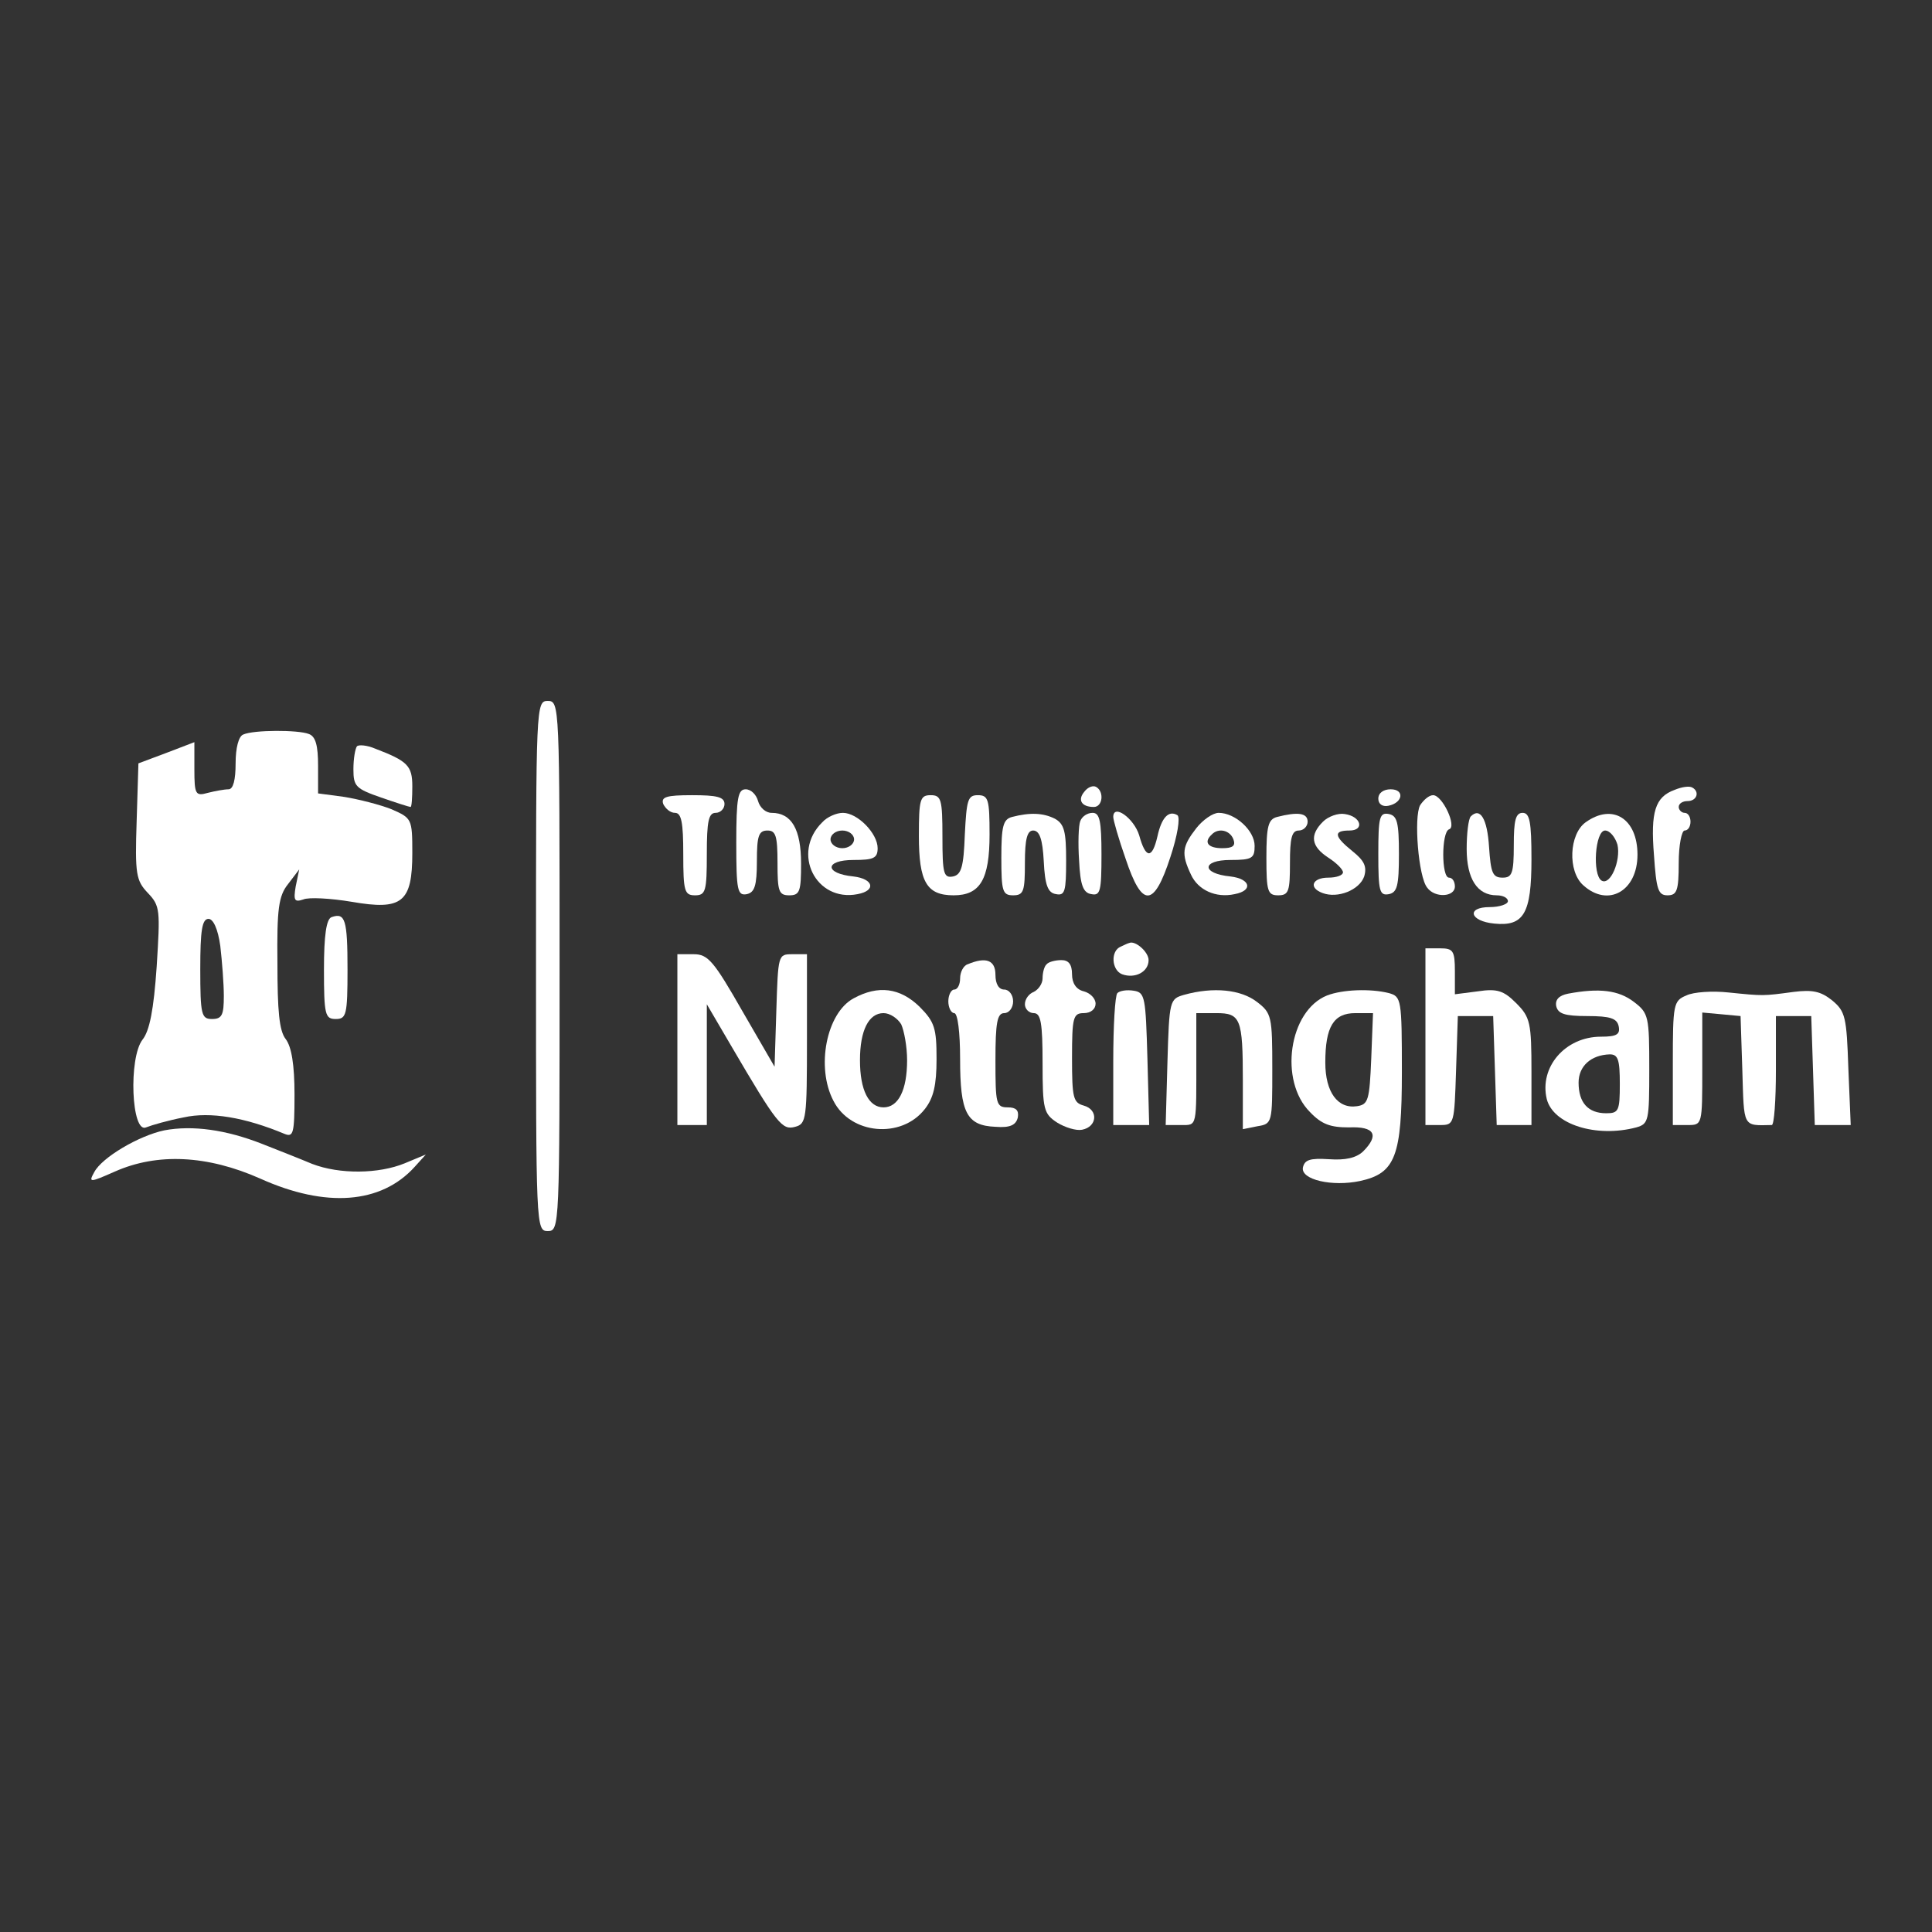 <?xml version="1.0" standalone="no"?>
<!DOCTYPE svg PUBLIC "-//W3C//DTD SVG 20010904//EN"
 "http://www.w3.org/TR/2001/REC-SVG-20010904/DTD/svg10.dtd">
<svg version="1.0" xmlns="http://www.w3.org/2000/svg"
 width="90pt" height="90pt" viewBox="0 0 328 328"
 preserveAspectRatio="xMidYMid meet">

<rect x="0" y="0" width="328" height="328" fill="#333333" stroke="none"/>

<g transform="translate(0,328) scale(0.1,-0.1)"
fill="#ffffff" stroke="none">
<path d="M910 1640 c0 -443 0 -450 20 -450 20 0 20 7 20 450 0 443 0 450 -20
450 -20 0 -20 -7 -20 -450z"/>
<path d="M413 2033 c-8 -3 -13 -23 -13 -49 0 -28 -4 -44 -12 -44 -7 0 -23 -3
-35 -6 -21 -6 -23 -3 -23 40 l0 46 -47 -18 -48 -18 -3 -98 c-3 -90 -1 -101 19
-122 21 -22 21 -29 15 -125 -5 -73 -12 -109 -24 -124 -24 -31 -19 -160 6 -149
10 4 38 12 64 17 45 10 104 0 171 -28 15 -6 17 0 17 67 0 50 -5 81 -15 94 -11
14 -14 48 -14 129 -1 92 2 114 18 134 l19 25 -6 -29 c-4 -24 -2 -27 13 -22 9
4 46 2 82 -4 86 -15 103 -1 103 83 0 58 -1 59 -35 74 -20 8 -56 17 -80 21
l-45 6 0 47 c0 34 -4 50 -16 54 -18 7 -93 7 -111 -1z m-39 -359 c3 -26 6 -64
6 -85 0 -32 -3 -39 -20 -39 -18 0 -20 7 -20 85 0 65 3 85 14 85 8 0 16 -17 20
-46z"/>
<path d="M606 2013 c-3 -4 -6 -21 -6 -39 0 -29 4 -33 47 -48 26 -9 48 -16 50
-16 2 0 3 16 3 35 0 35 -8 43 -63 64 -14 6 -28 7 -31 4z"/>
<path d="M1841 1936 c-12 -14 -5 -26 16 -26 15 0 18 26 4 34 -5 3 -14 0 -20
-8z"/>
<path d="M2843 1939 c-33 -12 -41 -37 -35 -111 4 -58 7 -68 23 -68 16 0 19 8
19 55 0 30 5 55 10 55 6 0 10 7 10 15 0 8 -4 15 -10 15 -5 0 -10 5 -10 10 0 6
7 10 15 10 16 0 21 16 8 23 -5 3 -18 1 -30 -4z"/>
<path d="M1250 1849 c0 -81 2 -90 18 -87 13 3 17 14 17 56 0 43 3 52 18 52 14
0 17 -9 17 -55 0 -48 2 -55 20 -55 18 0 20 7 20 54 0 58 -16 86 -50 86 -10 0
-20 9 -23 20 -3 11 -12 20 -21 20 -13 0 -16 -14 -16 -91z"/>
<path d="M2340 1924 c0 -9 7 -14 17 -12 25 5 28 28 4 28 -12 0 -21 -6 -21 -16z"/>
<path d="M1126 1915 c4 -8 12 -15 20 -15 11 0 14 -17 14 -70 0 -63 2 -70 20
-70 18 0 20 7 20 70 0 56 3 70 15 70 8 0 15 7 15 15 0 12 -13 15 -55 15 -44 0
-53 -3 -49 -15z"/>
<path d="M1560 1861 c0 -78 13 -101 59 -101 45 0 61 27 61 103 0 60 -2 67 -20
67 -17 0 -19 -8 -22 -67 -2 -55 -6 -68 -20 -71 -16 -3 -18 5 -18 67 0 64 -2
71 -20 71 -18 0 -20 -7 -20 -69z"/>
<path d="M2411 1913 c-11 -20 -3 -122 12 -140 13 -18 47 -16 47 2 0 8 -4 15
-10 15 -13 0 -13 77 0 82 14 4 -11 58 -27 58 -7 0 -16 -8 -22 -17z"/>
<path d="M1396 1884 c-53 -52 -11 -136 60 -122 32 6 27 26 -7 30 -50 5 -49 28
0 28 34 0 41 3 41 20 0 25 -34 60 -59 60 -11 0 -27 -7 -35 -16z m54 -29 c0 -8
-9 -15 -20 -15 -11 0 -20 7 -20 15 0 8 9 15 20 15 11 0 20 -7 20 -15z"/>
<path d="M1718 1893 c-15 -4 -18 -16 -18 -69 0 -57 2 -64 20 -64 18 0 20 7 20
55 0 41 4 55 14 55 11 0 16 -15 18 -52 2 -41 7 -54 21 -56 15 -3 17 5 17 57 0
49 -3 62 -19 71 -20 10 -42 11 -73 3z"/>
<path d="M1834 1886 c-3 -7 -4 -38 -2 -67 2 -42 7 -55 21 -57 15 -3 17 5 17
67 0 57 -3 71 -15 71 -9 0 -18 -6 -21 -14z"/>
<path d="M1890 1893 c0 -5 9 -37 21 -71 28 -84 48 -83 76 3 12 36 17 67 12 71
-15 9 -27 -4 -34 -36 -9 -39 -20 -38 -31 2 -9 29 -44 54 -44 31z"/>
<path d="M2031 1874 c-24 -31 -26 -43 -9 -79 12 -26 42 -40 74 -33 32 6 27 26
-7 30 -50 5 -49 28 0 28 37 0 41 3 41 24 0 26 -33 56 -61 56 -10 0 -27 -12
-38 -26z m63 -19 c4 -11 -1 -15 -19 -15 -24 0 -32 10 -18 23 11 12 31 8 37 -8z"/>
<path d="M2168 1893 c-15 -4 -18 -16 -18 -69 0 -57 2 -64 20 -64 18 0 20 7 20
55 0 42 3 55 15 55 8 0 15 7 15 15 0 15 -17 17 -52 8z"/>
<path d="M2246 1885 c-23 -23 -20 -42 9 -61 14 -9 25 -20 25 -25 0 -5 -11 -9
-25 -9 -27 0 -34 -17 -10 -26 26 -10 63 5 71 28 5 17 0 27 -20 43 -31 25 -33
35 -5 35 26 0 20 24 -8 28 -11 2 -28 -4 -37 -13z"/>
<path d="M2340 1830 c0 -63 2 -71 18 -68 14 3 17 14 17 68 0 54 -3 65 -17 68
-16 3 -18 -5 -18 -68z"/>
<path d="M2497 1894 c-4 -4 -7 -29 -7 -55 0 -51 18 -79 51 -79 10 0 19 -4 19
-10 0 -5 -14 -10 -31 -10 -40 0 -34 -24 8 -28 50 -5 63 17 63 109 0 64 -3 79
-15 79 -12 0 -15 -13 -15 -55 0 -48 -3 -55 -19 -55 -17 0 -20 8 -23 52 -3 48
-15 68 -31 52z"/>
<path d="M2692 1884 c-28 -20 -31 -83 -4 -107 42 -38 92 -10 92 52 0 61 -42
88 -88 55z m54 -38 c6 -27 -12 -70 -27 -61 -16 10 -11 85 6 85 8 0 17 -11 21
-24z"/>
<path d="M563 1723 c-9 -3 -13 -31 -13 -89 0 -77 2 -84 20 -84 18 0 20 7 20
84 0 85 -4 97 -27 89z"/>
<path d="M1903 1673 c-18 -7 -16 -40 2 -47 22 -8 45 4 45 24 0 14 -23 34 -33
29 -1 0 -8 -3 -14 -6z"/>
<path d="M2420 1520 l0 -150 25 0 c24 0 24 2 27 93 l3 92 30 0 30 0 3 -92 3
-93 29 0 30 0 0 90 c0 84 -2 93 -26 117 -21 21 -32 25 -65 20 l-39 -5 0 39 c0
35 -3 39 -25 39 l-25 0 0 -150z"/>
<path d="M1150 1515 l0 -145 25 0 25 0 0 103 0 102 41 -70 c79 -135 87 -144
109 -138 19 5 20 13 20 149 l0 144 -25 0 c-24 0 -24 -1 -27 -96 l-3 -95 -55
95 c-48 84 -58 96 -82 96 l-28 0 0 -145z"/>
<path d="M1643 1643 c-7 -2 -13 -13 -13 -24 0 -10 -4 -19 -10 -19 -5 0 -10 -9
-10 -20 0 -11 5 -20 10 -20 6 0 10 -33 10 -78 0 -91 11 -113 60 -115 25 -2 35
3 38 16 2 12 -3 17 -17 17 -20 0 -21 6 -21 80 0 64 3 80 15 80 8 0 15 9 15 20
0 11 -7 20 -15 20 -9 0 -15 9 -15 25 0 25 -16 31 -47 18z"/>
<path d="M1777 1643 c-4 -3 -7 -14 -7 -24 0 -9 -7 -19 -15 -23 -8 -3 -15 -12
-15 -21 0 -8 7 -15 15 -15 12 0 15 -16 15 -85 0 -79 2 -86 25 -101 13 -8 32
-14 42 -12 26 5 28 34 3 41 -18 5 -20 13 -20 81 0 69 2 76 20 76 12 0 20 7 20
16 0 9 -9 18 -20 21 -13 3 -20 14 -20 29 0 17 -6 24 -18 24 -10 0 -22 -3 -25
-7z"/>
<path d="M1449 1585 c-46 -25 -64 -117 -34 -174 29 -57 115 -65 155 -14 15 19
20 41 20 85 0 52 -3 63 -29 89 -33 32 -70 37 -112 14z m81 -44 c5 -11 10 -38
10 -61 0 -51 -15 -80 -40 -80 -25 0 -40 29 -40 80 0 51 15 80 40 80 11 0 24
-9 30 -19z"/>
<path d="M1897 1594 c-4 -4 -7 -56 -7 -116 l0 -108 30 0 31 0 -3 113 c-3 104
-4 112 -23 115 -12 2 -24 0 -28 -4z"/>
<path d="M2010 1591 c-24 -7 -25 -9 -28 -114 l-3 -107 26 0 c28 0 26 -5 26
118 l0 72 34 0 c41 0 45 -9 45 -114 l0 -83 25 5 c25 4 25 6 25 97 0 89 -1 95
-26 114 -27 21 -74 26 -124 12z"/>
<path d="M2253 1590 c-65 -26 -82 -145 -29 -198 20 -21 35 -26 66 -26 44 2 52
-13 24 -41 -12 -11 -30 -15 -58 -13 -32 2 -41 -1 -44 -14 -4 -21 50 -33 97
-23 60 13 71 42 71 185 0 124 -1 128 -22 134 -32 8 -79 6 -105 -4z m75 -107
c-3 -71 -5 -78 -24 -81 -33 -5 -54 24 -54 74 0 61 14 84 51 84 l30 0 -3 -77z"/>
<path d="M2662 1593 c-15 -3 -22 -10 -20 -21 3 -13 14 -17 53 -17 39 0 50 -4
53 -17 3 -14 -3 -18 -30 -18 -61 0 -105 -52 -92 -106 11 -43 84 -66 152 -48
21 6 22 11 22 99 0 89 -1 95 -26 114 -26 20 -59 24 -112 14z m88 -153 c0 -46
-2 -50 -23 -50 -31 0 -47 18 -47 52 0 28 21 47 53 48 14 0 17 -9 17 -50z"/>
<path d="M2863 1590 c-22 -9 -23 -15 -23 -115 l0 -105 25 0 c25 0 25 0 25 96
l0 95 33 -3 32 -3 3 -92 c3 -98 0 -94 50 -93 4 0 7 42 7 93 l0 92 30 0 30 0 3
-92 3 -93 30 0 31 0 -4 96 c-3 88 -5 97 -28 116 -19 15 -33 18 -65 14 -52 -7
-51 -7 -110 -1 -27 3 -60 1 -72 -5z"/>
<path d="M279 1361 c-43 -9 -106 -46 -119 -71 -10 -18 -8 -18 35 1 72 32 157
28 247 -12 111 -50 205 -43 262 20 l19 21 -36 -15 c-44 -18 -110 -19 -157 -1
-19 8 -57 23 -85 34 -61 24 -118 32 -166 23z"/>
</g>
</svg>
